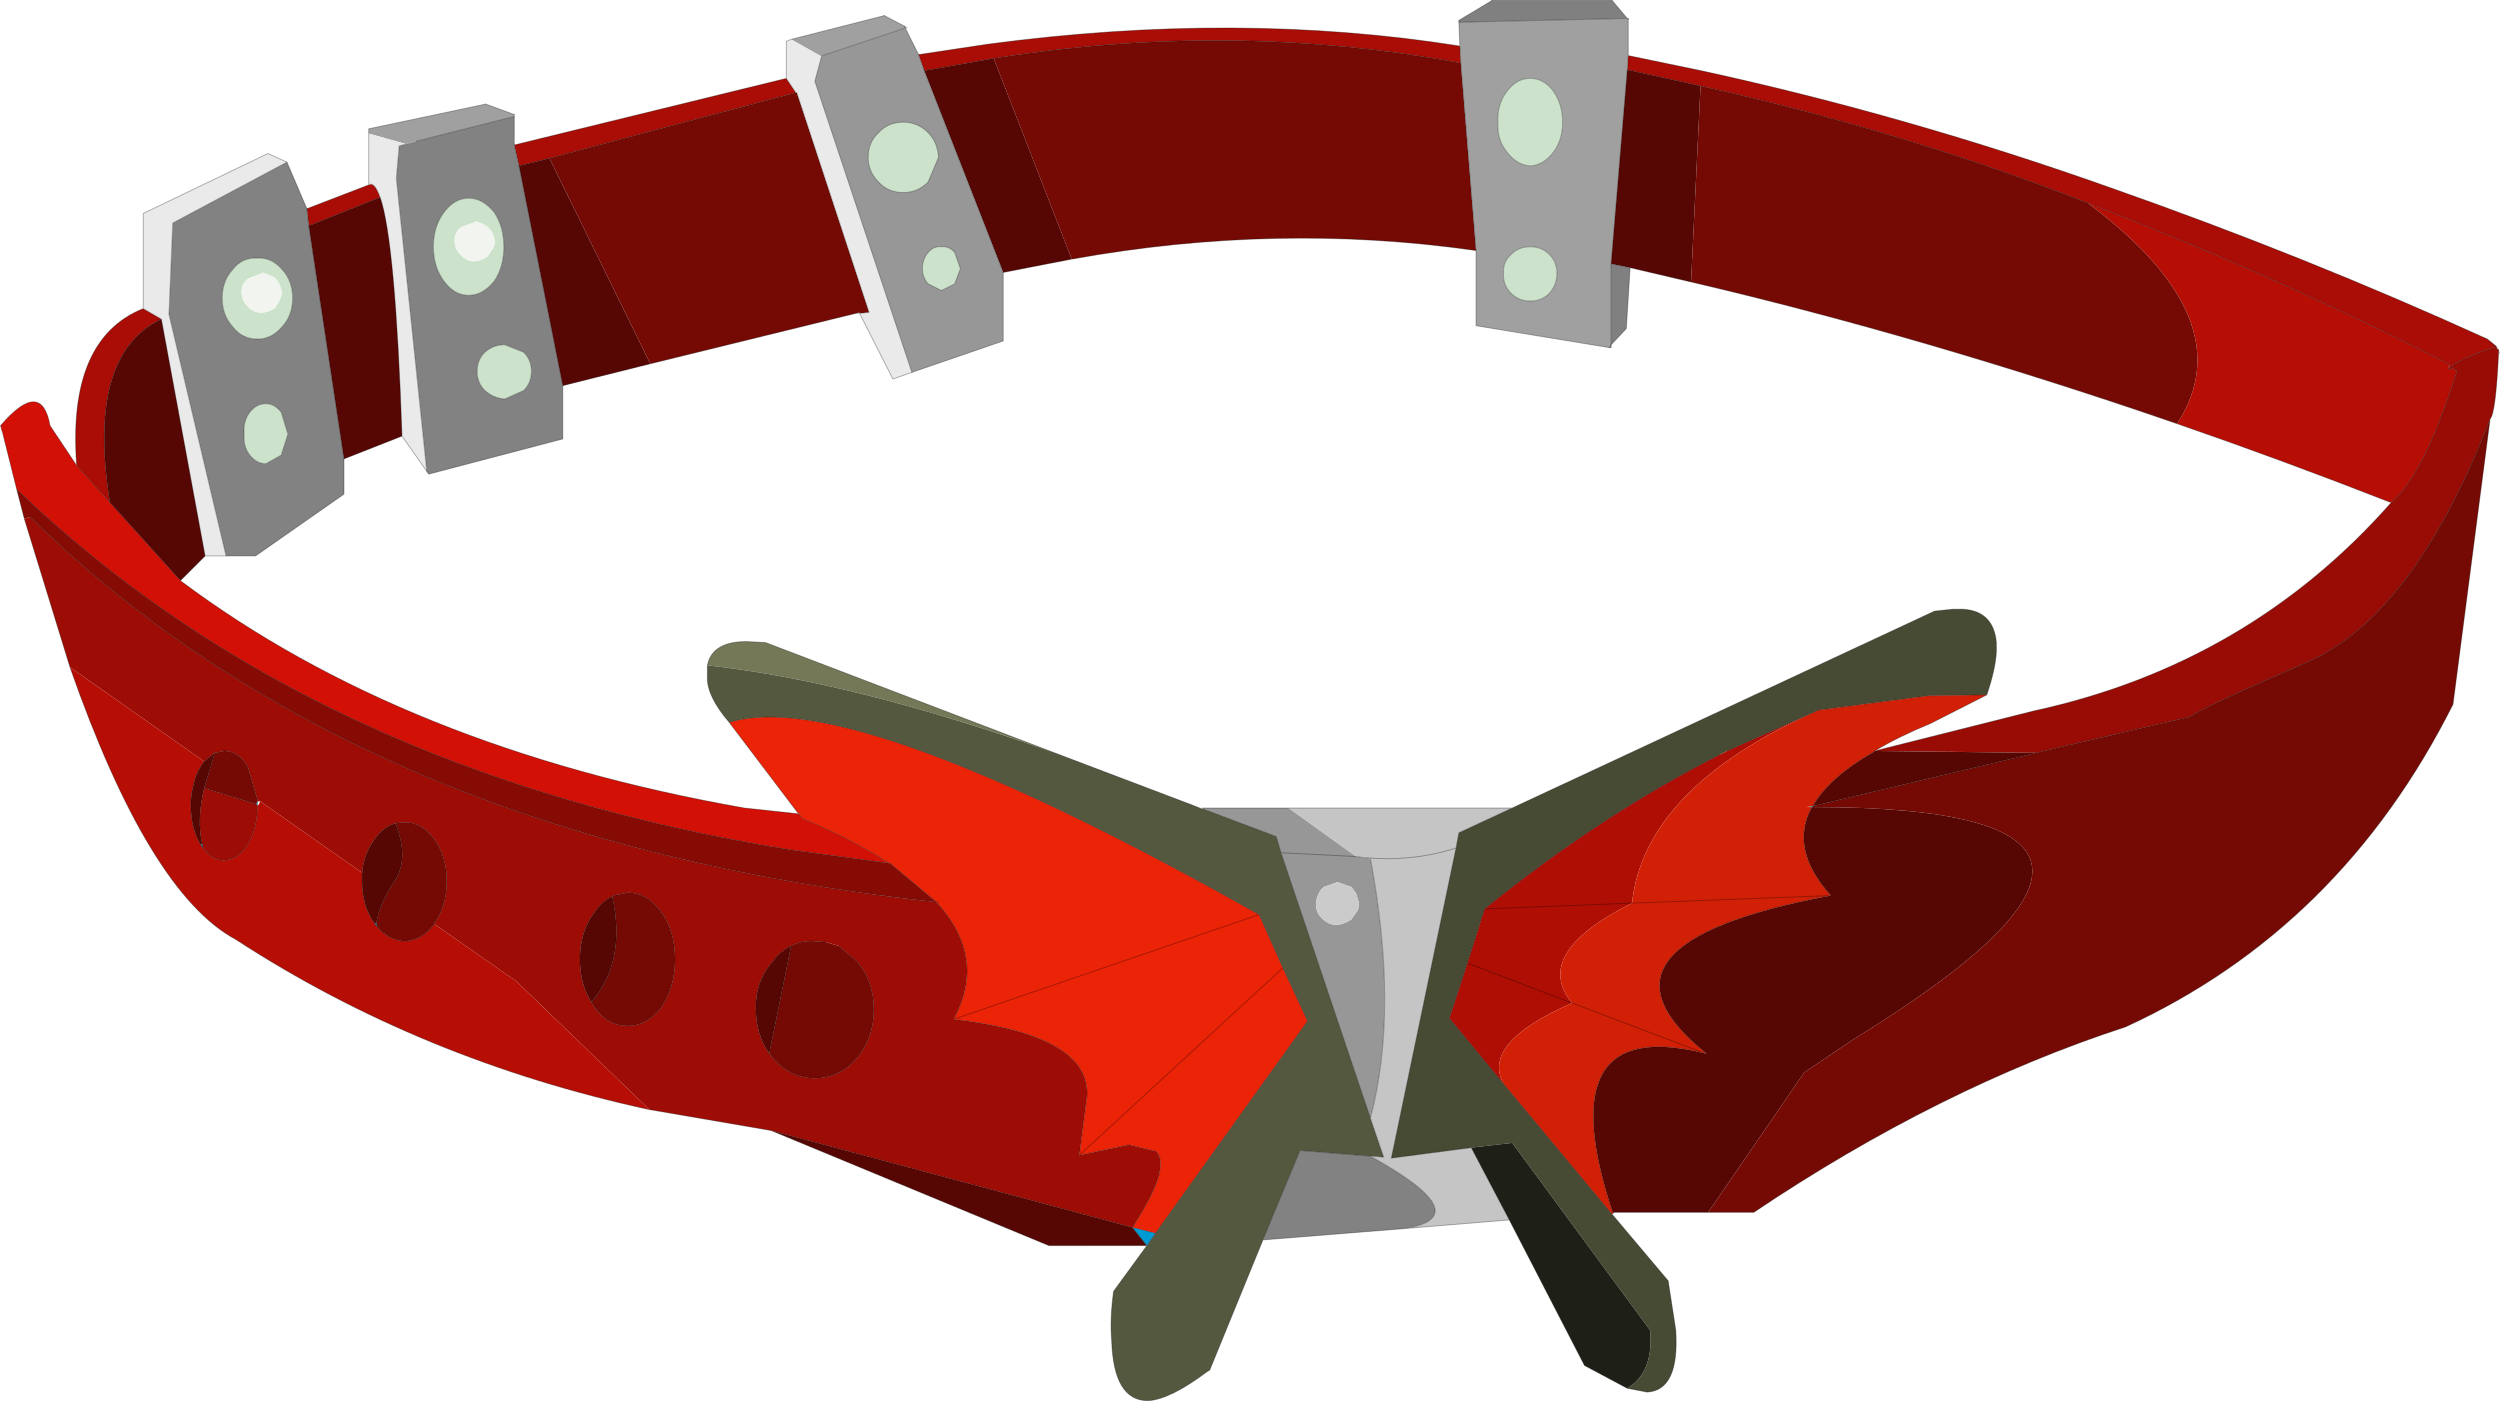 <svg viewBox="0 0 131.4 73.65" xmlns="http://www.w3.org/2000/svg" xmlns:xlink="http://www.w3.org/1999/xlink"><use transform="translate(.03 .02)" width="131.35" height="73.6" xlink:href="#a"/><defs><g id="a"><path d="M360.1 191.9q-1.95.65-2.5 1.15l.1-.2q-9.2-4.7-19.05-8.5-9.6-3.75-20.35-6.15l-3.85-.85.05-.75 3.85.8q10.8 2.35 21.5 6.15 10.25 3.6 19.8 7.95l.5.4h-.05l-.45-.4.45.4m-127.15 6.25q-.5-6.65 3.5-8.25l.95.55q-3.95 1.9-2.7 9.65l-1.75-1.95m12.1-13.5 3.25-1.25q.3-.2.6.65l-3.75 1.5-.1-.9m10.9-3.35 14.3-3.5.5.75L257.8 182l-1.6.4-.25-1.1m21.25-4.75 3.65-.55q13.15-1.75 24.8.1l.05.9q-12.05-2.25-24.55-.25l-3.65.65-.3-.85" fill="#a90d05" fill-rule="evenodd" transform="translate(-228.95 -173.7)"/><path d="m357.6 193.05.1.05.15-.1.2.2q-1.7 5.4-3.45 6.9-5.75-2.25-11.25-4.15 3.55-5.45-4.7-11.6 9.85 3.8 19.05 8.5l-.1.2M263.05 232q-12-2.6-21.75-8.95-4.55-2.45-8.7-14.3l7.05 4.95-.2.3q-.25.4-.35.9-.15.5-.15 1.1 0 1.2.5 2.05l.15.2q.45.65 1.1.65.75-.05 1.25-.85.5-.85.5-2.05h.05l.1-.2 5.35 3.75v.45q0 1.3.65 2.2l.15.2q.6.7 1.45.75.9-.05 1.55-.9l4.3 3 7 6.75m-20.6-16-.05-.05.05.05" fill="#b60e05" fill-rule="evenodd" transform="translate(-228.95 -173.7)"/><path d="M354.6 200.1q1.75-1.5 3.45-6.9l-.2-.2-.15.1-.1-.05q.55-.5 2.5-1.15l.1.15h.05v.1q-.15 3.25-.45 3.55-4 10.35-9.65 12.8t-6.1 2.85l-7.7 1.8-.4.1-8.5-.1 8.35-2.1q11.3-2.45 18.8-10.95m5.6-8.05.05.1-.05-.1" fill="#980c05" fill-rule="evenodd" transform="translate(-228.95 -173.7)"/><path d="m335.95 213.25.4-.1 7.7-1.8q.45-.4 6.1-2.85t9.65-12.8l-1.95 15q-5.9 11.75-17.2 16.95-9.8 3.2-19.55 9.75h-2.4l5.05-7.35 2.6-1.75q19.8-12.2-2.15-12.2v-.05l11.75-2.8m2.7-28.9q8.25 6.15 4.7 11.6-13.35-4.6-25.55-7.45l.5-10.3q10.75 2.4 20.35 6.15M257.8 182l12.95-3.45h.05l3.8 11.55-.5.05v-.05l-.2.05-10.8 2.65-5.3-10.8m23.35-5.25q12.5-2 24.55.25l.8 9.85q-10.45-1.5-21.25.45l-4.1-10.55m-31.45 40.2.5-.05q.9 0 1.55.9t.65 2.2-.65 2.2v.05q-.65.85-1.55.9-.85-.05-1.45-.75l-.05-.2q.15-1 .95-2.2t.05-3.05m11.4 3.85.05-.05.75-.15q1.05 0 1.8 1.05.7 1 .7 2.45t-.7 2.5q-.75 1-1.8 1t-1.75-1l-.15-.25q1.85-2.15 1.1-5.55m11.9 2.6.95.8q.9 1.05.9 2.55 0 1.45-.9 2.55-.9 1.05-2.2 1.05t-2.2-1.05l-.2-.25 1.15-5.65q.55-.3 1.25-.25l.6.05.65.2m-33.35-8.3.35-1.15.2-.7.5-.1q.75 0 1.25.85l.5 1.7v.1l-.05.15-2.75-.85" fill="#750a04" fill-rule="evenodd" transform="translate(-228.95 -173.7)"/><path d="m314.5 176.6-.05.75-.85 10.2v4.25l-.1.15-7-1.15v-3.95l-.8-9.85-.05-.9-.05-1.25 8.85-.2.05.05v1.9m-66.2 4.1v-.25l6.15-1.3 1.5.55v.1l-5.15 1.3-.55.15-1.95-.55m22.2-4.95 4.9-1.25 1.05.55.05.1-4.35 1.45-.05.05-1.6-.9m40.05 2.7q-.5-.65-1.2-.65t-1.2.65q-.55.7-.5 1.65-.05.95.5 1.6.5.65 1.2.7.7-.05 1.2-.7t.5-1.6-.5-1.65m.2 9.6q0-.6-.4-1t-1-.4-1 .4q-.45.4-.4 1-.05.6.4 1.05.4.4 1 .4t1-.4q.4-.45.4-1.05" fill="#a0a0a0" fill-rule="evenodd" transform="translate(-228.95 -173.7)"/><path d="m244 182.2 1.05 2.45.1.9L247 197.8v1.85l-4.65 3.25h-1.55l-3-12.7.2-4.8 6-3.2m11.95-2.4v1.5l.25 1.1 2.3 11.55v2.8l-7.05 1.85-.1-.15-1.6-15.4.15-1.7.35-.1.55-.15 5.15-1.3m-13.5 7.45q-.8-.05-1.3.6-.55.6-.55 1.5t.55 1.5q.5.65 1.3.65.75 0 1.3-.65.55-.6.55-1.5t-.55-1.5q-.55-.65-1.3-.6m.45 7.65q-.5 0-.85.45t-.3 1.15q-.05.65.3 1.1t.85.45l.8-.45.35-1.1-.35-1.15q-.35-.45-.8-.45m12-10.05q-.6-.75-1.35-.75t-1.3.75-.55 1.8.55 1.8 1.3.75 1.35-.75q.5-.75.5-1.8t-.5-1.8m-.5 7.35q-.4.4-.4 1t.4 1q.45.4 1.05.45l1-.45q.4-.4.4-1t-.4-1l-1-.4q-.6 0-1.05.4m46.55 42.25q5.7 3.15 1.85 3.8l-7.5.6 1.95-4.7 3.7.3" fill="#828282" fill-rule="evenodd" transform="translate(-228.95 -173.7)"/><path d="M236.45 189.9v-5l6.55-3.15 1 .45-6 3.2-.2 4.8 3 12.7h-1.1l-2.3-12.45-.95-.55m11.85-6.5v-2.7l1.95.55-.35.1-.15 1.7 1.6 15.4-1.3-1.85q-.35-10.25-1.15-12.55-.3-.85-.6-.65m21.95-5.6v-1.95l.25-.1 1.6.9-.35 1.3 5.1 15.3-1 .35-1.75-3.45.5-.05-3.8-11.55h-.05l-.5-.75" fill="#eaeaea" fill-rule="evenodd" transform="translate(-228.95 -173.7)"/><path d="m327.45 213.15 8.5.1-11.75 2.8q.85-1.5 3.2-2.85l.05-.05m-13-35.8 3.85.85-.5 10.3-3.2-.75-1-.2.85-10.2m10.7 43.4q-2.2-2.45-1-4.65h.05q21.95 0 2.15 12.2l-2.6 1.75-5.05 7.35h-4.95l-.05.05q-3.5-10.5 4.85-8.4h.05l-.05-.05q-7.05-5.7 6.6-8.25M256.2 182.4l1.6-.4 5.3 10.8-4.6 1.15-2.3-11.55m-11.05 3.15 3.75-1.5q.8 2.3 1.15 12.55l-3.05 1.2-1.85-12.25m-5.45 17.35-1.3 1.3-3.7-4.1q-1.25-7.75 2.7-9.65l2.3 12.45m37.8-25.5 3.65-.65 4.1 10.55-3.6.7-4.15-10.6m11.7 61.75h-5.15l-14.6-6.05 19 5.1.75.95m-40.6-16.95q-.65-.9-.65-2.2v-.45q.1-1 .65-1.75.45-.65 1.1-.85.75 1.85-.05 3.05t-.95 2.2h-.1m-9.15-4.15q-.5-.85-.5-2.05 0-.6.15-1.1.1-.5.35-.9l.2-.3.55-.45-.2.7-.35 1.15q-.4 1.7-.1 2.95h-.1m20.55 8.3q-.6-.95-.6-2.25 0-1.45.75-2.45.4-.6.95-.85.75 3.4-1.1 5.55m9.35 2.7q-.7-1-.7-2.3-.05-1.5.9-2.55.4-.55.95-.8l-1.15 5.65" fill="#560603" fill-rule="evenodd" transform="translate(-228.95 -173.7)"/><path d="M242.45 187.25q.75-.05 1.3.6.55.6.55 1.5t-.55 1.5q-.55.65-1.3.65-.8 0-1.3-.65-.55-.6-.55-1.5t.55-1.5q.5-.65 1.3-.6m-.45 1.05q-.25.15-.35.45-.1.4.1.8.65.95 1.65.3l.25-.45.1-.35-.15-.45-.2-.3-.3-.15-.4-.15v.05l-.7.25m.9 6.6q.45 0 .8.45l.35 1.15-.35 1.1-.8.45q-.5 0-.85-.45t-.3-1.1q-.05-.7.3-1.15t.85-.45m12-10.05q.5.75.5 1.8t-.5 1.8q-.6.75-1.35.75t-1.3-.75-.55-1.8.55-1.8 1.3-.75 1.35.75m-1 .45v.05l-.7.25q-.25.15-.35.45-.1.4.1.8.65.95 1.6.3l.3-.45.1-.3-.15-.5-.25-.3-.25-.15-.4-.15m.5 6.9q.45-.4 1.05-.4l1 .4q.4.4.4 1t-.4 1l-1 .45q-.6-.05-1.05-.45-.4-.4-.4-1t.4-1m23.3-11.55q.5.5.55 1.3l-.55 1.3q-.55.55-1.3.55-.8 0-1.3-.55-.55-.55-.55-1.3 0-.8.55-1.3.5-.55 1.3-.55.75 0 1.3.55m1.7 7.15-.3.8-.7.35-.7-.35q-.3-.35-.3-.8 0-.5.3-.85t.7-.3q.4-.05.7.3l.3.85m31.15-9.35q.5.7.5 1.65t-.5 1.6-1.2.7q-.7-.05-1.2-.7-.55-.65-.5-1.6-.05-.95.5-1.65.5-.65 1.2-.65t1.2.65m.2 9.6q0 .6-.4 1.05-.4.4-1 .4t-1-.4q-.45-.45-.4-1.05-.05-.6.4-1 .4-.4 1-.4t1 .4.4 1" fill="#cde2cb" fill-rule="evenodd" transform="translate(-228.95 -173.7)"/><path d="m242 188.3.7-.25V188l.4.15.3.15.2.3.15.45-.1.35-.25.45q-1 .65-1.65-.3-.2-.4-.1-.8.1-.3.35-.45m11.9-3 .4.15.25.15.25.3.15.5-.1.3-.3.45q-.95.65-1.6-.3-.2-.4-.1-.8.1-.3.35-.45l.7-.25v-.05" fill="#f2f5ef" fill-rule="evenodd" transform="translate(-228.95 -173.7)"/><path d="m229.8 199.4-.75-3-.05-.15-.05-.2q2.15-2.5 2.6 0l1.4 2.1 1.75 1.95 3.7 4.1q11.75 8.8 29.65 11.95l2.8.3h.05l.15.2.05.05q2.65 1.1 4.55 2.35l-5.15-.7q-25.2-4.05-40.7-18.95" fill="#d21006" fill-rule="evenodd" transform="translate(-228.95 -173.7)"/><path d="m230.2 200.95-.4-1.55q15.5 14.9 40.7 18.95l5.15.7h.05l2.45 2.05q-30.35-3.3-47.65-20.25l-.3.1" fill="#860b04" fill-rule="evenodd" transform="translate(-228.95 -173.7)"/><path d="m285.65 234.4 2.6-.55 1.45.35q.65.75-.65 3l-.6 1-19-5.1-6.4-1.1-7-6.75-4.3-3v-.05q.65-.9.65-2.2t-.65-2.2-1.55-.9l-.5.05q-.65.2-1.1.85-.55.75-.65 1.75l-5.35-3.75h-.15v-.1l-.5-1.7q-.5-.85-1.25-.85l-.5.1-.55.45-7.05-4.95-2.4-7.8.3-.1q17.3 16.95 47.65 20.25 2.65 2.9.9 6.15 7.2.85 7 4.05l-.4 3.1m-43.2-18.4q0 1.2-.5 2.05-.5.8-1.25.85-.65 0-1.1-.65l-.05-.2q-.3-1.25.1-2.95l2.75.85.05.05m18.65 4.8q-.55.25-.95.85-.75 1-.75 2.45 0 1.3.6 2.25l.15.25q.7 1 1.75 1t1.8-1q.7-1.05.7-2.5t-.7-2.45q-.75-1.05-1.8-1.05l-.75.15-.05.05m8.25 8.25.2.25q.9 1.05 2.2 1.05t2.2-1.05q.9-1.1.9-2.55 0-1.5-.9-2.55l-.95-.8-.65-.2-.6-.05q-.7-.05-1.25.25-.55.25-.95.8-.95 1.05-.9 2.55 0 1.3.7 2.3" fill="#9e0d05" fill-rule="evenodd" transform="translate(-228.95 -173.7)"/><path d="m239.6 218.25-.15-.2h.1l.05.2m9.1 3.95.05.2-.15-.2h.1" fill="#026d88" fill-rule="evenodd" transform="translate(-228.95 -173.7)"/><path d="M324.15 216.1h-.3l.35-.05v.05h-.05l.05-.05-.05.05m-81.7-.1-.05-.05.05-.15v.2" fill="#01aff1" fill-rule="evenodd" transform="translate(-228.95 -173.7)"/><path d="M305.6 174.85v-.1l1.75-1.05h6.3l.8.95h.05v.05l-.05-.05-8.85.2m8 16.95v-4.25l1 .2-.2 3.2-.8.85v.15h-.1l.1-.15" fill="gray" fill-rule="evenodd" transform="translate(-228.95 -173.7)"/><path d="m276.5 175.15.7 1.4.3.85 4.15 10.6v3.6l-4.8 1.65-5.1-15.3.35-1.3.05-.05 4.35-1.45m15.65 41h4.5l3.55 2.55-3.95-.2 3.95.2.35.05.4.05q1.5 8 0 13.65l-4.7-13.95-.25-.85-3.85-1.45v-.05m-14.45-35.5q-.55-.55-1.3-.55-.8 0-1.3.55-.55.5-.55 1.3 0 .75.55 1.3.5.55 1.3.55.75 0 1.3-.55l.55-1.3q-.05-.8-.55-1.3m1.7 7.15-.3-.85q-.3-.35-.7-.3-.4-.05-.7.3t-.3.85q0 .45.3.8l.7.35.7-.35.3-.8m18.75 33.05q-.15.4.05.85.7 1 1.75.3l.35-.5.05-.35-.15-.5-.25-.35-.3-.1-.4-.15h-.05l-.7.25q-.25.2-.35.55" fill="#979797" fill-rule="evenodd" transform="translate(-228.95 -173.7)"/><path d="m270.85 216.4-3.6-4.75q6.4-2 27.85 10.1l1.25 2.8 1.3 2.8-8 11.15-1.2-.3.6-1q1.3-2.25.65-3l-1.45-.35-2.6.55.4-3.1q.2-3.2-7-4.05 1.75-3.25-.9-6.15h.1-.1l-2.45-2.05h.05-.1q-1.9-1.25-4.55-2.35l-.05-.05-.15-.2h.05l-.1-.05m25.5 8.15-10.7 9.85 10.7-9.85m-1.25-2.8-16.05 5.5 16.05-5.5" fill="#eb2307" fill-rule="evenodd" transform="translate(-228.95 -173.7)"/><path d="M266.1 208.65q.25-1.25 2.05-1.25l1 .05 15.2 5.8q-10.55-3.75-18.25-4.6" fill="#747856" fill-rule="evenodd" transform="translate(-228.95 -173.7)"/><path d="M267.25 211.65q-1.2-1.4-1.15-2.4v-.6q7.7.85 18.25 4.6l7.25 2.75.5.2h.05l3.85 1.45.25.85 4.7 13.95.7 2.05-.7-.05-3.7-.3-1.95 4.7-2.8 6.85-.1.05q-2 1.5-3.15 1.55-1.8 0-1.9-3.15-.1-1.15.1-2.6l1.75-2.4.45-.65 8-11.15-1.3-2.8-1.25-2.8q-21.45-12.1-27.85-10.1" fill="#54583f" fill-rule="evenodd" transform="translate(-228.95 -173.7)"/><path d="m289.65 238.5-.45.65-.75-.95 1.2.3m28.95-9.45h-.05.05m-42.9-10h-.05.1-.05m2.45 2.05h.1-.1" fill="#019ad3" fill-rule="evenodd" transform="translate(-228.95 -173.7)"/><path d="M292.1 216.15h.05v.05l-.05-.05m4.55 0h11.75l-2.8 1.3-.15.8-3.4 16.3 4.2-.55 2 3.8-5.45.45q3.85-.65-1.85-3.8l.7.05-.7-2.05q1.5-5.65 0-13.65l-.4-.05-.35-.05-3.55-2.55m8.8 2.1q-2.3.75-4.9.5 2.6.25 4.9-.5" fill="#c5c5c5" fill-rule="evenodd" transform="translate(-228.95 -173.7)"/><path d="M298.15 220.85q.1-.35.35-.55l.7-.25h.05l.4.15.3.1.25.35.15.5-.05.35-.35.5q-1.05.7-1.75-.3-.2-.45-.05-.85" fill="#cbcbcb" fill-rule="evenodd" transform="translate(-228.95 -173.7)"/><path d="m308.4 216.15 22.2-10.35.95-.1h.55q1.6.1 1.75 1.75v.5q-.05.9-.5 2.25l-3.1.05-5.75.75-.1.05-4.7 2.1-.4.2q-6.3 3.2-12.35 8.1l-.9 2.85-.95 2.9 2.85 3.45 5.7 6.85 2.95 3.5.4 2.6q.2 3.15-1.5 3.25l-1.05-.2q1.4-.85 1.2-3.05l-7.25-9.85-2.15.25-4.2.55 3.4-16.3.15-.8 2.8-1.3" fill="#474b34" fill-rule="evenodd" transform="translate(-228.95 -173.7)"/><path d="M324.4 211.05q-9.05 4.05-9.7 10.1l-7.75.3 7.75-.3q-5.3 2.65-3.15 5.25-4.8 2.1-3.6 4.25l-2.85-3.45.95-2.9.9-2.85q6.05-4.9 12.35-8.1l.4-.2 4.7-2.1m-18.35 13.25 5.5 2.1-5.5-2.1" fill="#af0e05" fill-rule="evenodd" transform="translate(-228.95 -173.7)"/><path d="m333.35 210.2-2.95 1.5q-1.7.7-2.95 1.45l-.05.05q-2.35 1.35-3.2 2.85l-.35.05h.3q-1.2 2.2 1 4.65l-10.45.4 10.45-.4q-13.65 2.55-6.6 8.25v.05q-8.35-2.1-4.85 8.4l-.05.05-5.7-6.85q-1.2-2.15 3.6-4.25-2.15-2.6 3.15-5.25.65-6.05 9.7-10.1l.1-.05 5.75-.75 3.1-.05m-14.8 18.85-7-2.65 7 2.65" fill="#d22006" fill-rule="evenodd" transform="translate(-228.95 -173.7)"/><path d="m306.25 234 2.15-.25 7.25 9.85q.2 2.2-1.2 3.05l-2.25-1.2-.05-.1-3.9-7.55-2-3.8" fill="#1e1f16" fill-rule="evenodd" transform="translate(-228.95 -173.7)"/><path d="m128.65 19.35.1.05.15-.1.2.2q-1.7 5.4-3.45 6.9-7.5 8.5-18.8 10.95l-8.35 2.1-.05.05q-2.35 1.35-3.2 2.85l11.75-2.8.4-.1 7.7-1.8q.45-.4 6.1-2.85t9.65-12.8q.3-.3.45-3.55l-.05-.1-.1-.15q-1.95.65-2.5 1.15m.1-.2q-9.2-4.7-19.05-8.5m4.7 11.6q5.5 1.9 11.25 4.15m5.55-8.2.15.35-.05-.1v-.1h-.05l-.05-.15h-.05l-.45-.4q-9.55-4.35-19.8-7.95-10.7-3.8-21.5-6.15l-3.85-.8-.05.75 3.85.85q10.75 2.4 20.35 6.15m21 7.15.5.4M79.45 42.45l22.2-10.35.95-.1h.55q1.6.1 1.75 1.75v.5q-.05.9-.5 2.25l-2.95 1.5q-1.7.7-2.95 1.45m5.9-2.95-3.1.05-5.75.75-.1.05m-9.7 10.1 10.45-.4q-2.2-2.45-1-4.65m-5.45 21.3h2.4q9.75-6.55 19.55-9.75Q123 48.75 128.9 37l1.95-15m-35.6 20.35-.05.05M.85 25.7l-.75-3-.05-.15-.05-.2q2.15-2.5 2.6 0l1.4 2.1q-.5-6.65 3.5-8.25v-5l6.55-3.15 1 .45m1.05 2.45 3.25-1.25V6.75l6.15-1.3M27 6v.1m0 1.5 14.3-3.5V2.15l.25-.1L46.45.8m1.8 2.05 3.65-.55q13.15-1.75 24.8.1l-.05-1.25v-.1M78.4 0h6.3m.85.95V2.9M13.5 13.55q.75-.05 1.3.6.55.6.55 1.5t-.55 1.5q-.55.65-1.3.65-.8 0-1.3-.65-.55-.6-.55-1.5t.55-1.5q.5-.65 1.3-.6m-5.05 3.2-.95-.55m6.45 5q.45 0 .8.45l.35 1.15-.35 1.1-.8.45q-.5 0-.85-.45t-.3-1.1q-.05-.7.3-1.15t.85-.45m13.3-12.5 1.6-.4L41.8 4.85l-.5-.75m-15.35 7.05q.5.75.5 1.8t-.5 1.8q-.6.75-1.35.75t-1.3-.75-.55-1.8.55-1.8 1.3-.75 1.35.75m-9.75.7 3.75-1.5q-.3-.85-.6-.65m1.75 13.2-3.05 1.2m-6.2 5.1h-1.1l-1.3 1.3Q21.2 39.3 39.1 42.45l2.8.3h.05l-.05-.05-3.6-4.75q-1.2-1.4-1.15-2.4v-.6q.25-1.25 2.05-1.25l1 .05 15.2 5.8 7.25 2.75.5.2v-.05h16.3l-2.8 1.3-.15.8-3.4 16.3 4.2-.55m8.2 12.65 1.05.2q1.7-.1 1.5-3.25l-.4-2.6-2.95-3.5-5.7-6.85-2.85-3.45.95-2.9.9-2.85q6.05-4.9 12.35-8.1m.4-.2 4.7-2.1m-70-18.85q.45-.4 1.05-.4l1 .4q.4.4.4 1t-.4 1l-1 .45q-.6-.05-1.05-.45-.4-.4-.4-1t.4-1m-3.05 6.25-1.3-1.85q-.35-10.25-1.15-12.55m14.2 8.75-4.6 1.15m4.6-1.15 10.8-2.65.2-.05v.05l.5-.05-3.8-11.55h-.05m5.75-3.4-.05-.1m1.05 2.35 3.65-.65q12.5-2 24.55.25l-.05-.9M48.75 6.95q.5.5.55 1.3l-.55 1.3q-.55.55-1.3.55-.8 0-1.3-.55-.55-.55-.55-1.3 0-.8.55-1.3.5-.55 1.3-.55.75 0 1.3.55m1.7 7.15-.3.8-.7.35-.7-.35q-.3-.35-.3-.8 0-.5.3-.85t.7-.3q.4-.05.7.3l.3.85m-2.55 5.45-1 .35-1.75-3.45h-.2M81.6 4.75q.5.7.5 1.65T81.6 8t-1.2.7q-.7-.05-1.2-.7-.55-.65-.5-1.6-.05-.95.5-1.65.5-.65 1.2-.65t1.2.65m3.05 13.35v-4.25l.85-10.2m-3.7 10.7q0 .6-.4 1.05-.4.4-1 .4t-1-.4q-.45-.45-.4-1.05-.05-.6.4-1 .4-.4 1-.4t1 .4.4 1m2.75 3.9-7-1.15v-3.95q-10.45-1.5-21.25.45l-3.6.7m31.95 3.8v.15h-.1m1.1-4.2-1-.2m4.2.95-3.2-.75M76.75 3.3l.8 9.85m.45 34.6 7.75-.3M82.6 52.7l7 2.65q-8.35-2.1-4.85 8.4m4.85-8.45q-7.05-5.7 6.6-8.25m-33.05-4.6.05.05 3.85 1.45.25.85 3.95.2.35.05q2.6.25 4.9-.5M63.2 42.5h-.05M72 45.1q1.5 8 0 13.65l.7 2.05-.7-.05q5.7 3.15 1.85 3.8l5.45-.45-2-3.8m-39-22.35q6.4-2 27.85 10.1l1.25 2.8 1.3 2.8-8 11.15-.45.65-1.75 2.4q-.2 1.45-.1 2.6.1 3.15 1.9 3.15 1.15-.05 3.15-1.55l.1-.05 2.8-6.85 1.95-4.7 3.7.3m-15.3-.05 2.6-.55 1.45.35q.65.75-.65 3l-.6 1 1.2.3M50.1 53.55q7.2.85 7 4.05l-.4 3.1 10.7-9.85m-7.15 14.6H55.1L40.5 59.4l-6.4-1.1q-12-2.6-21.75-8.95-4.55-2.45-8.7-14.3l-2.4-7.8-.4-1.55q15.5 14.9 40.7 18.95l5.15.7Q44.8 44.1 42.15 43l-.05-.05-.15-.2H42M59.5 64.5l.75.95m13.6-.9-7.5.6m23.3-9.8h-.05m-4.8 8.35h4.95m-.1-8.35-.05-.05m-7-2.6-5.5-2.1m7.6 13.2.05-.05m.05-.05-.05.05m.75 9.2-2.25-1.2-.05-.1-3.9-7.55M72 58.75 67.3 44.8m-20.6.55h.1-.1m2.5 2.05h.1-.1q2.65 2.9.9 6.15l16.05-5.5M49.2 47.4l-2.45-2.05m-27.1 3.15q-.65-.9-.65-2.2v-.45q.1-1 .65-1.75.45-.65 1.1-.85l.5-.05q.9 0 1.55.9t.65 2.2-.65 2.2v.05m-9.3-6.25q0 1.2-.5 2.05-.5.8-1.25.85-.65 0-1.1-.65l-.15-.2q-.5-.85-.5-2.05 0-.6.15-1.1.1-.5.35-.9l.2-.3m9.1 8.7-.05-.2m-.1 0 .15.2q.6.7 1.45.75.9-.05 1.55-.9m-2.05-5.3q.75 1.85-.05 3.05t-.95 2.2m11.3 4.15q-.6-.95-.6-2.25 0-1.45.75-2.45.4-.6.95-.85l.05-.05.75-.15q1.05 0 1.8 1.05.7 1 .7 2.45t-.7 2.5q-.75 1-1.8 1t-1.75-1l-.15-.25q1.85-2.15 1.1-5.55m11.9 2.6.95.8q.9 1.05.9 2.55 0 1.45-.9 2.55-.9 1.05-2.2 1.05t-2.2-1.05l-.2-.25q-.7-1-.7-2.3-.05-1.5.9-2.55.4-.55.95-.8.55-.3 1.25-.25l.6.05m-1.85.2-1.15 5.65m.1 4.05 19 5.1M4 24.45l1.75 1.95q-1.25-7.75 2.7-9.65l2.3 12.45m-5-2.8 3.7 4.1m-7.9-3.35Q18.85 44.1 49.2 47.4m-38.5-6 .35-1.15.2-.7-.55.45m2.8 2.1V42l-.5-1.7q-.5-.85-1.25-.85l-.5.1m2.2 2.7-2.75-.85q-.4 1.7-.1 2.95l.05.2m2.8-2.3.05.05v-.2m100.9-19.85q-13.35-4.6-25.55-7.45" fill="none" stroke="#000" stroke-linecap="round" stroke-linejoin="round" stroke-opacity=".302" stroke-width=".05"/><path d="m15.05 8.5 1.05 2.45.1.9m9.3-6.4L27 6m0 .1v1.5M46.45.8l1.05.55.15.1h-.1l.7 1.4.3.85m28.1-2.65L78.4 0m6.3 0 .8.95h.05M11.85 29.2l-3-12.7.2-4.8 6-3.2m12.2.2L27 7.6m-5.15-.2L27 6.1m-4.6 18.65-1.6-15.4.15-1.7.35-.1M18.05 24.1v1.85L13.4 29.2h-1.55m17.7-8.95v2.8L22.5 24.9l-.1-.15m7.15-4.5L27.25 8.7m-9.2 15.4L16.2 11.85m31.7 7.7-5.1-15.3.35-1.3.05-.05 4.35-1.45M52.7 14.3v3.6l-4.8 1.65m4.8-5.25L48.55 3.7M85.5.95l.05.05m-1 17.25.1-.15.8-.85.2-3.2m-9-12.9 8.85-.2" fill="none" stroke="#000" stroke-linecap="round" stroke-linejoin="round" stroke-opacity=".302" stroke-width=".05"/></g></defs></svg>